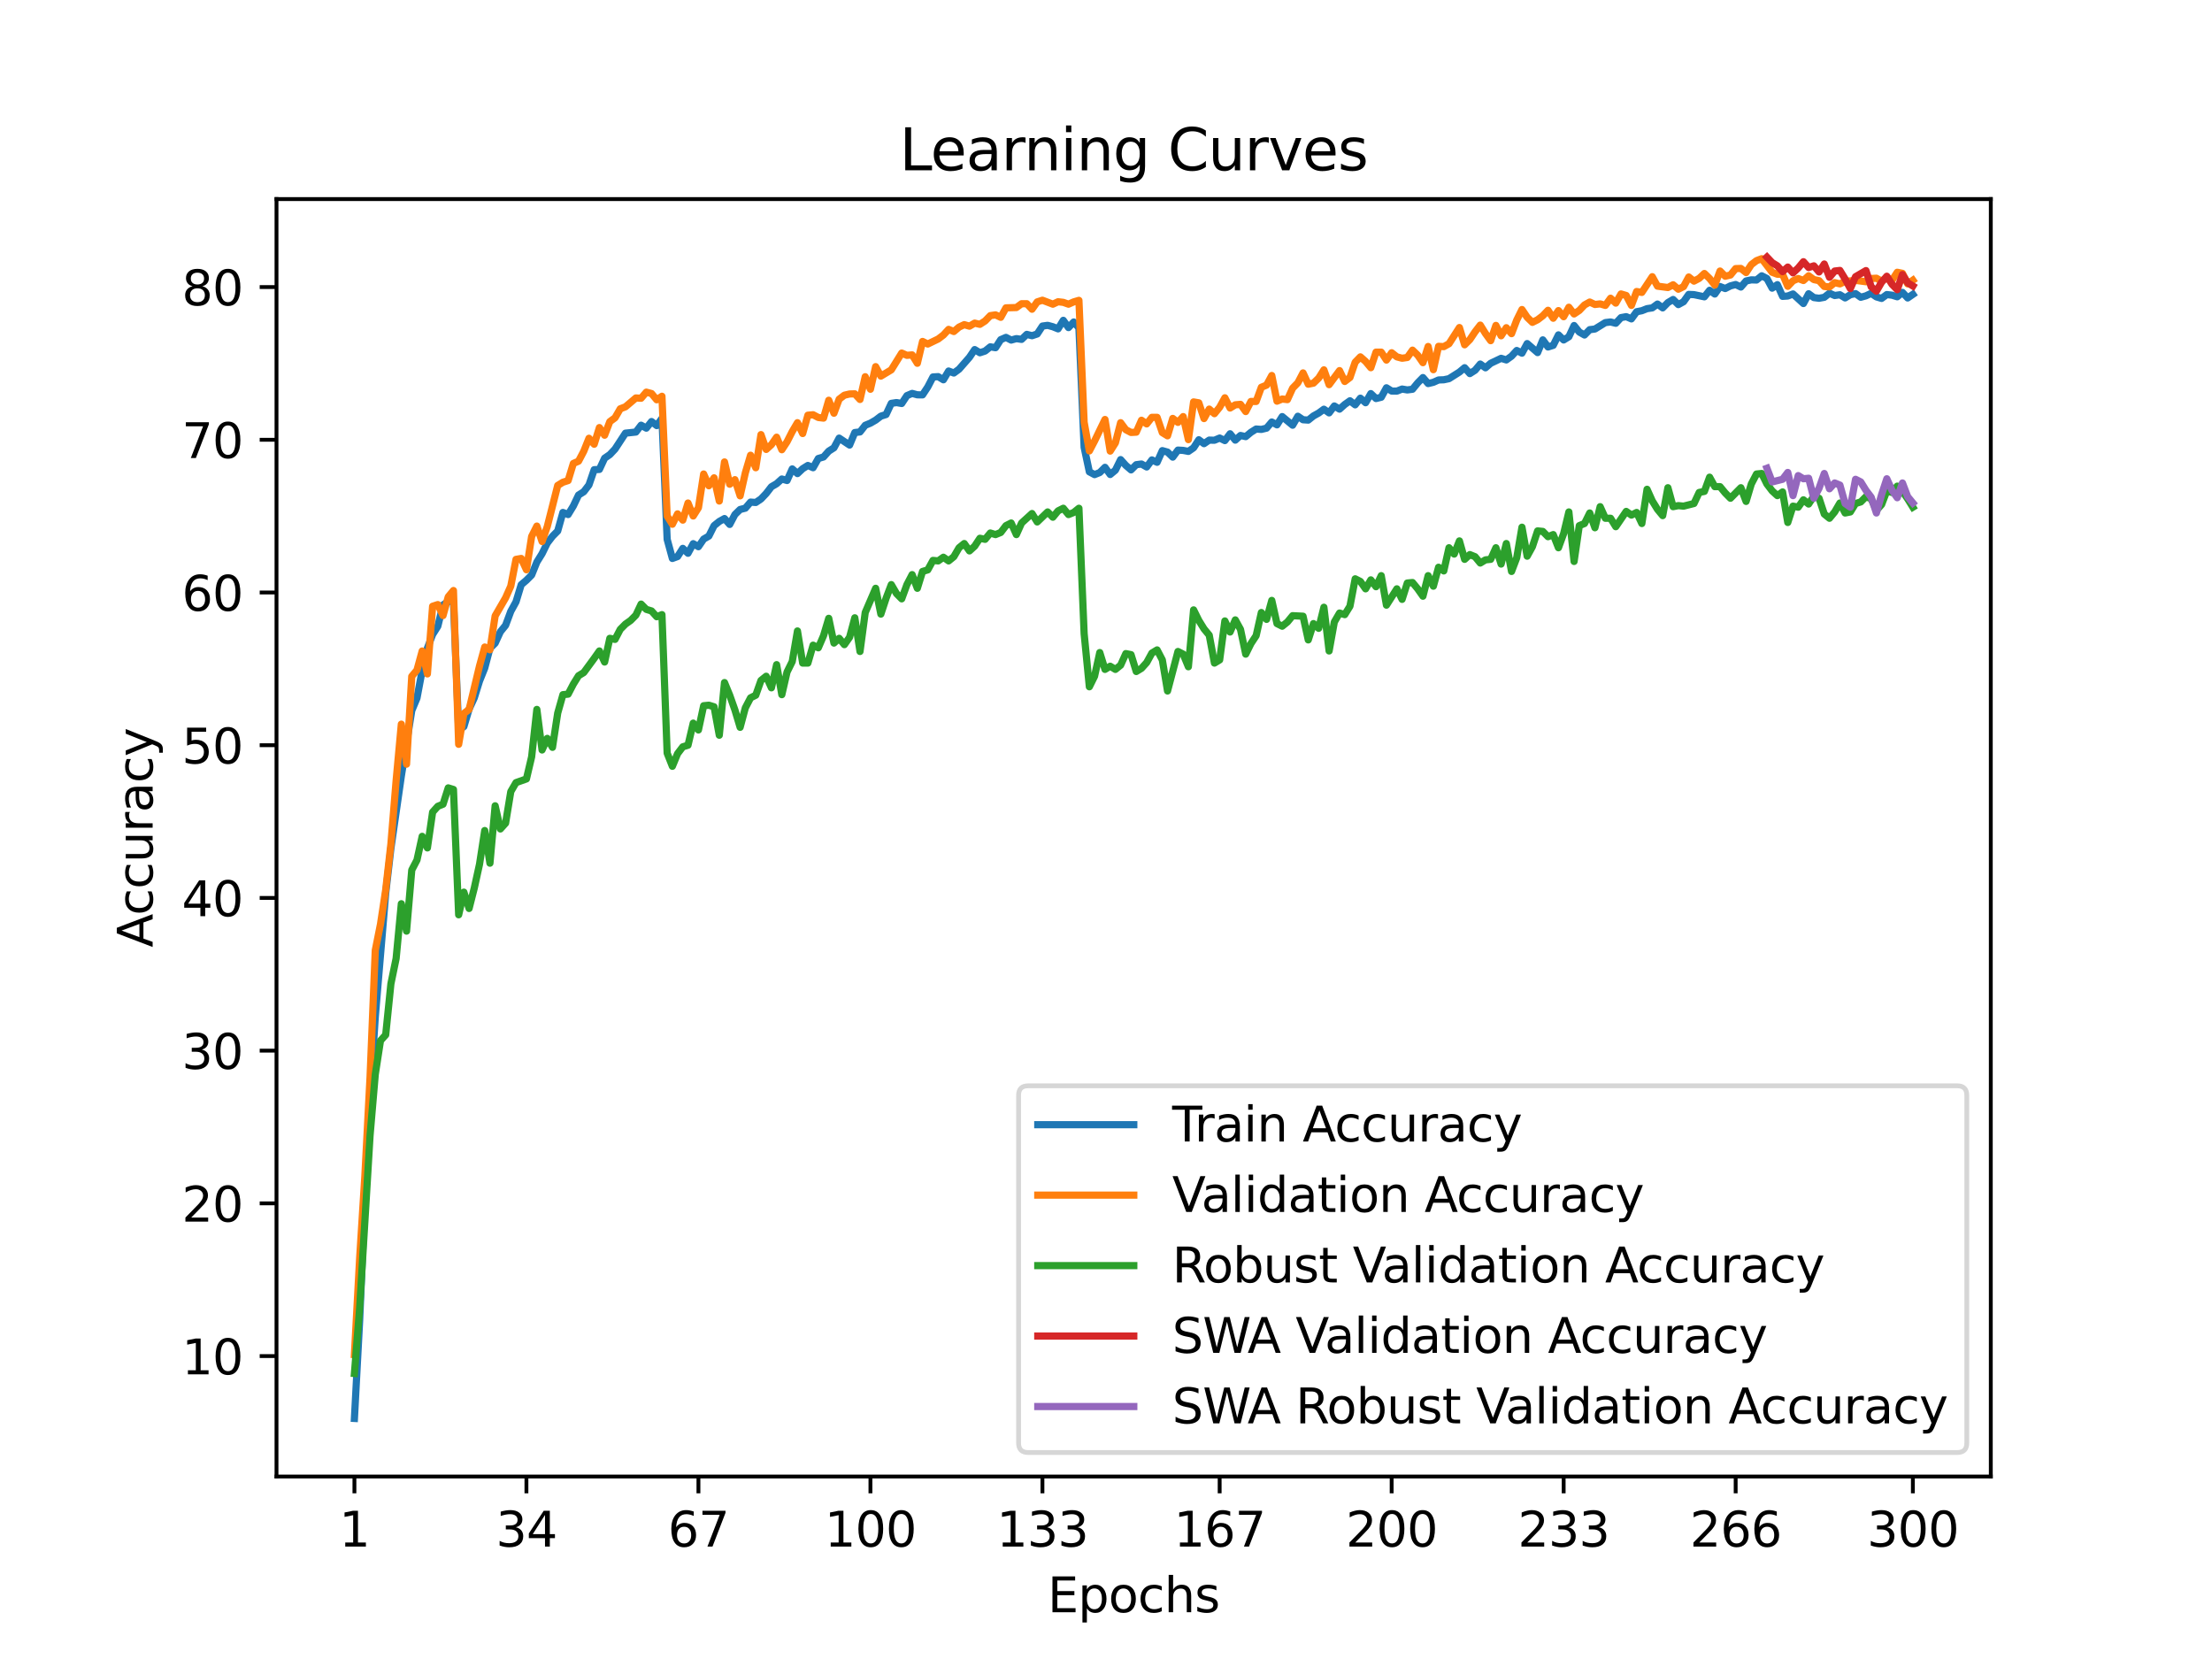 <?xml version="1.0" encoding="utf-8" standalone="no"?>
<!DOCTYPE svg PUBLIC "-//W3C//DTD SVG 1.1//EN"
  "http://www.w3.org/Graphics/SVG/1.1/DTD/svg11.dtd">
<svg xmlns:xlink="http://www.w3.org/1999/xlink" width="460.8pt" height="345.6pt" viewBox="0 0 460.8 345.6" xmlns="http://www.w3.org/2000/svg" version="1.1">
 <defs>
  <style type="text/css">*{stroke-linejoin: round; stroke-linecap: butt}</style>
 </defs>
 <g id="figure_1">
  <g id="patch_1">
   <path d="M 0 345.6 
L 460.8 345.6 
L 460.8 0 
L 0 0 
z
" style="fill: #ffffff"/>
  </g>
  <g id="axes_1">
   <g id="patch_2">
    <path d="M 57.6 307.584 
L 414.72 307.584 
L 414.72 41.472 
L 57.6 41.472 
z
" style="fill: #ffffff"/>
   </g>
   <g id="matplotlib.axis_1">
    <g id="xtick_1">
     <g id="line2d_1">
      <defs>
       <path id="mf2f6b72507" d="M 0 0 
L 0 3.5 
" style="stroke: #000000; stroke-width: 0.8"/>
      </defs>
      <g>
       <use xlink:href="#mf2f6b72507" x="73.833" y="307.584" style="stroke: #000000; stroke-width: 0.8"/>
      </g>
     </g>
     <g id="text_1">
      <!-- 1 -->
      <g transform="translate(70.651 322.182) scale(0.1 -0.1)">
       <defs>
        <path id="DejaVuSans-31" d="M 794 531 
L 1825 531 
L 1825 4091 
L 703 3866 
L 703 4441 
L 1819 4666 
L 2450 4666 
L 2450 531 
L 3481 531 
L 3481 0 
L 794 0 
L 794 531 
z
" transform="scale(0.016)"/>
       </defs>
       <use xlink:href="#DejaVuSans-31"/>
      </g>
     </g>
    </g>
    <g id="xtick_2">
     <g id="line2d_2">
      <g>
       <use xlink:href="#mf2f6b72507" x="109.664" y="307.584" style="stroke: #000000; stroke-width: 0.8"/>
      </g>
     </g>
     <g id="text_2">
      <!-- 34 -->
      <g transform="translate(103.302 322.182) scale(0.1 -0.1)">
       <defs>
        <path id="DejaVuSans-33" d="M 2597 2516 
Q 3050 2419 3304 2112 
Q 3559 1806 3559 1356 
Q 3559 666 3084 287 
Q 2609 -91 1734 -91 
Q 1441 -91 1130 -33 
Q 819 25 488 141 
L 488 750 
Q 750 597 1062 519 
Q 1375 441 1716 441 
Q 2309 441 2620 675 
Q 2931 909 2931 1356 
Q 2931 1769 2642 2001 
Q 2353 2234 1838 2234 
L 1294 2234 
L 1294 2753 
L 1863 2753 
Q 2328 2753 2575 2939 
Q 2822 3125 2822 3475 
Q 2822 3834 2567 4026 
Q 2313 4219 1838 4219 
Q 1578 4219 1281 4162 
Q 984 4106 628 3988 
L 628 4550 
Q 988 4650 1302 4700 
Q 1616 4750 1894 4750 
Q 2613 4750 3031 4423 
Q 3450 4097 3450 3541 
Q 3450 3153 3228 2886 
Q 3006 2619 2597 2516 
z
" transform="scale(0.016)"/>
        <path id="DejaVuSans-34" d="M 2419 4116 
L 825 1625 
L 2419 1625 
L 2419 4116 
z
M 2253 4666 
L 3047 4666 
L 3047 1625 
L 3713 1625 
L 3713 1100 
L 3047 1100 
L 3047 0 
L 2419 0 
L 2419 1100 
L 313 1100 
L 313 1709 
L 2253 4666 
z
" transform="scale(0.016)"/>
       </defs>
       <use xlink:href="#DejaVuSans-33"/>
       <use xlink:href="#DejaVuSans-34" x="63.623"/>
      </g>
     </g>
    </g>
    <g id="xtick_3">
     <g id="line2d_3">
      <g>
       <use xlink:href="#mf2f6b72507" x="145.496" y="307.584" style="stroke: #000000; stroke-width: 0.8"/>
      </g>
     </g>
     <g id="text_3">
      <!-- 67 -->
      <g transform="translate(139.133 322.182) scale(0.1 -0.1)">
       <defs>
        <path id="DejaVuSans-36" d="M 2113 2584 
Q 1688 2584 1439 2293 
Q 1191 2003 1191 1497 
Q 1191 994 1439 701 
Q 1688 409 2113 409 
Q 2538 409 2786 701 
Q 3034 994 3034 1497 
Q 3034 2003 2786 2293 
Q 2538 2584 2113 2584 
z
M 3366 4563 
L 3366 3988 
Q 3128 4100 2886 4159 
Q 2644 4219 2406 4219 
Q 1781 4219 1451 3797 
Q 1122 3375 1075 2522 
Q 1259 2794 1537 2939 
Q 1816 3084 2150 3084 
Q 2853 3084 3261 2657 
Q 3669 2231 3669 1497 
Q 3669 778 3244 343 
Q 2819 -91 2113 -91 
Q 1303 -91 875 529 
Q 447 1150 447 2328 
Q 447 3434 972 4092 
Q 1497 4750 2381 4750 
Q 2619 4750 2861 4703 
Q 3103 4656 3366 4563 
z
" transform="scale(0.016)"/>
        <path id="DejaVuSans-37" d="M 525 4666 
L 3525 4666 
L 3525 4397 
L 1831 0 
L 1172 0 
L 2766 4134 
L 525 4134 
L 525 4666 
z
" transform="scale(0.016)"/>
       </defs>
       <use xlink:href="#DejaVuSans-36"/>
       <use xlink:href="#DejaVuSans-37" x="63.623"/>
      </g>
     </g>
    </g>
    <g id="xtick_4">
     <g id="line2d_4">
      <g>
       <use xlink:href="#mf2f6b72507" x="181.327" y="307.584" style="stroke: #000000; stroke-width: 0.8"/>
      </g>
     </g>
     <g id="text_4">
      <!-- 100 -->
      <g transform="translate(171.783 322.182) scale(0.1 -0.1)">
       <defs>
        <path id="DejaVuSans-30" d="M 2034 4250 
Q 1547 4250 1301 3770 
Q 1056 3291 1056 2328 
Q 1056 1369 1301 889 
Q 1547 409 2034 409 
Q 2525 409 2770 889 
Q 3016 1369 3016 2328 
Q 3016 3291 2770 3770 
Q 2525 4250 2034 4250 
z
M 2034 4750 
Q 2819 4750 3233 4129 
Q 3647 3509 3647 2328 
Q 3647 1150 3233 529 
Q 2819 -91 2034 -91 
Q 1250 -91 836 529 
Q 422 1150 422 2328 
Q 422 3509 836 4129 
Q 1250 4750 2034 4750 
z
" transform="scale(0.016)"/>
       </defs>
       <use xlink:href="#DejaVuSans-31"/>
       <use xlink:href="#DejaVuSans-30" x="63.623"/>
       <use xlink:href="#DejaVuSans-30" x="127.246"/>
      </g>
     </g>
    </g>
    <g id="xtick_5">
     <g id="line2d_5">
      <g>
       <use xlink:href="#mf2f6b72507" x="217.158" y="307.584" style="stroke: #000000; stroke-width: 0.8"/>
      </g>
     </g>
     <g id="text_5">
      <!-- 133 -->
      <g transform="translate(207.615 322.182) scale(0.1 -0.1)">
       <use xlink:href="#DejaVuSans-31"/>
       <use xlink:href="#DejaVuSans-33" x="63.623"/>
       <use xlink:href="#DejaVuSans-33" x="127.246"/>
      </g>
     </g>
    </g>
    <g id="xtick_6">
     <g id="line2d_6">
      <g>
       <use xlink:href="#mf2f6b72507" x="254.076" y="307.584" style="stroke: #000000; stroke-width: 0.8"/>
      </g>
     </g>
     <g id="text_6">
      <!-- 167 -->
      <g transform="translate(244.532 322.182) scale(0.1 -0.1)">
       <use xlink:href="#DejaVuSans-31"/>
       <use xlink:href="#DejaVuSans-36" x="63.623"/>
       <use xlink:href="#DejaVuSans-37" x="127.246"/>
      </g>
     </g>
    </g>
    <g id="xtick_7">
     <g id="line2d_7">
      <g>
       <use xlink:href="#mf2f6b72507" x="289.907" y="307.584" style="stroke: #000000; stroke-width: 0.8"/>
      </g>
     </g>
     <g id="text_7">
      <!-- 200 -->
      <g transform="translate(280.363 322.182) scale(0.1 -0.1)">
       <defs>
        <path id="DejaVuSans-32" d="M 1228 531 
L 3431 531 
L 3431 0 
L 469 0 
L 469 531 
Q 828 903 1448 1529 
Q 2069 2156 2228 2338 
Q 2531 2678 2651 2914 
Q 2772 3150 2772 3378 
Q 2772 3750 2511 3984 
Q 2250 4219 1831 4219 
Q 1534 4219 1204 4116 
Q 875 4013 500 3803 
L 500 4441 
Q 881 4594 1212 4672 
Q 1544 4750 1819 4750 
Q 2544 4750 2975 4387 
Q 3406 4025 3406 3419 
Q 3406 3131 3298 2873 
Q 3191 2616 2906 2266 
Q 2828 2175 2409 1742 
Q 1991 1309 1228 531 
z
" transform="scale(0.016)"/>
       </defs>
       <use xlink:href="#DejaVuSans-32"/>
       <use xlink:href="#DejaVuSans-30" x="63.623"/>
       <use xlink:href="#DejaVuSans-30" x="127.246"/>
      </g>
     </g>
    </g>
    <g id="xtick_8">
     <g id="line2d_8">
      <g>
       <use xlink:href="#mf2f6b72507" x="325.739" y="307.584" style="stroke: #000000; stroke-width: 0.8"/>
      </g>
     </g>
     <g id="text_8">
      <!-- 233 -->
      <g transform="translate(316.195 322.182) scale(0.1 -0.1)">
       <use xlink:href="#DejaVuSans-32"/>
       <use xlink:href="#DejaVuSans-33" x="63.623"/>
       <use xlink:href="#DejaVuSans-33" x="127.246"/>
      </g>
     </g>
    </g>
    <g id="xtick_9">
     <g id="line2d_9">
      <g>
       <use xlink:href="#mf2f6b72507" x="361.57" y="307.584" style="stroke: #000000; stroke-width: 0.8"/>
      </g>
     </g>
     <g id="text_9">
      <!-- 266 -->
      <g transform="translate(352.026 322.182) scale(0.1 -0.1)">
       <use xlink:href="#DejaVuSans-32"/>
       <use xlink:href="#DejaVuSans-36" x="63.623"/>
       <use xlink:href="#DejaVuSans-36" x="127.246"/>
      </g>
     </g>
    </g>
    <g id="xtick_10">
     <g id="line2d_10">
      <g>
       <use xlink:href="#mf2f6b72507" x="398.487" y="307.584" style="stroke: #000000; stroke-width: 0.8"/>
      </g>
     </g>
     <g id="text_10">
      <!-- 300 -->
      <g transform="translate(388.944 322.182) scale(0.1 -0.1)">
       <use xlink:href="#DejaVuSans-33"/>
       <use xlink:href="#DejaVuSans-30" x="63.623"/>
       <use xlink:href="#DejaVuSans-30" x="127.246"/>
      </g>
     </g>
    </g>
    <g id="text_11">
     <!-- Epochs -->
     <g transform="translate(218.244 335.861) scale(0.1 -0.1)">
      <defs>
       <path id="DejaVuSans-45" d="M 628 4666 
L 3578 4666 
L 3578 4134 
L 1259 4134 
L 1259 2753 
L 3481 2753 
L 3481 2222 
L 1259 2222 
L 1259 531 
L 3634 531 
L 3634 0 
L 628 0 
L 628 4666 
z
" transform="scale(0.016)"/>
       <path id="DejaVuSans-70" d="M 1159 525 
L 1159 -1331 
L 581 -1331 
L 581 3500 
L 1159 3500 
L 1159 2969 
Q 1341 3281 1617 3432 
Q 1894 3584 2278 3584 
Q 2916 3584 3314 3078 
Q 3713 2572 3713 1747 
Q 3713 922 3314 415 
Q 2916 -91 2278 -91 
Q 1894 -91 1617 61 
Q 1341 213 1159 525 
z
M 3116 1747 
Q 3116 2381 2855 2742 
Q 2594 3103 2138 3103 
Q 1681 3103 1420 2742 
Q 1159 2381 1159 1747 
Q 1159 1113 1420 752 
Q 1681 391 2138 391 
Q 2594 391 2855 752 
Q 3116 1113 3116 1747 
z
" transform="scale(0.016)"/>
       <path id="DejaVuSans-6f" d="M 1959 3097 
Q 1497 3097 1228 2736 
Q 959 2375 959 1747 
Q 959 1119 1226 758 
Q 1494 397 1959 397 
Q 2419 397 2687 759 
Q 2956 1122 2956 1747 
Q 2956 2369 2687 2733 
Q 2419 3097 1959 3097 
z
M 1959 3584 
Q 2709 3584 3137 3096 
Q 3566 2609 3566 1747 
Q 3566 888 3137 398 
Q 2709 -91 1959 -91 
Q 1206 -91 779 398 
Q 353 888 353 1747 
Q 353 2609 779 3096 
Q 1206 3584 1959 3584 
z
" transform="scale(0.016)"/>
       <path id="DejaVuSans-63" d="M 3122 3366 
L 3122 2828 
Q 2878 2963 2633 3030 
Q 2388 3097 2138 3097 
Q 1578 3097 1268 2742 
Q 959 2388 959 1747 
Q 959 1106 1268 751 
Q 1578 397 2138 397 
Q 2388 397 2633 464 
Q 2878 531 3122 666 
L 3122 134 
Q 2881 22 2623 -34 
Q 2366 -91 2075 -91 
Q 1284 -91 818 406 
Q 353 903 353 1747 
Q 353 2603 823 3093 
Q 1294 3584 2113 3584 
Q 2378 3584 2631 3529 
Q 2884 3475 3122 3366 
z
" transform="scale(0.016)"/>
       <path id="DejaVuSans-68" d="M 3513 2113 
L 3513 0 
L 2938 0 
L 2938 2094 
Q 2938 2591 2744 2837 
Q 2550 3084 2163 3084 
Q 1697 3084 1428 2787 
Q 1159 2491 1159 1978 
L 1159 0 
L 581 0 
L 581 4863 
L 1159 4863 
L 1159 2956 
Q 1366 3272 1645 3428 
Q 1925 3584 2291 3584 
Q 2894 3584 3203 3211 
Q 3513 2838 3513 2113 
z
" transform="scale(0.016)"/>
       <path id="DejaVuSans-73" d="M 2834 3397 
L 2834 2853 
Q 2591 2978 2328 3040 
Q 2066 3103 1784 3103 
Q 1356 3103 1142 2972 
Q 928 2841 928 2578 
Q 928 2378 1081 2264 
Q 1234 2150 1697 2047 
L 1894 2003 
Q 2506 1872 2764 1633 
Q 3022 1394 3022 966 
Q 3022 478 2636 193 
Q 2250 -91 1575 -91 
Q 1294 -91 989 -36 
Q 684 19 347 128 
L 347 722 
Q 666 556 975 473 
Q 1284 391 1588 391 
Q 1994 391 2212 530 
Q 2431 669 2431 922 
Q 2431 1156 2273 1281 
Q 2116 1406 1581 1522 
L 1381 1569 
Q 847 1681 609 1914 
Q 372 2147 372 2553 
Q 372 3047 722 3315 
Q 1072 3584 1716 3584 
Q 2034 3584 2315 3537 
Q 2597 3491 2834 3397 
z
" transform="scale(0.016)"/>
      </defs>
      <use xlink:href="#DejaVuSans-45"/>
      <use xlink:href="#DejaVuSans-70" x="63.184"/>
      <use xlink:href="#DejaVuSans-6f" x="126.66"/>
      <use xlink:href="#DejaVuSans-63" x="187.842"/>
      <use xlink:href="#DejaVuSans-68" x="242.822"/>
      <use xlink:href="#DejaVuSans-73" x="306.201"/>
     </g>
    </g>
   </g>
   <g id="matplotlib.axis_2">
    <g id="ytick_1">
     <g id="line2d_11">
      <defs>
       <path id="m2b85dc862b" d="M 0 0 
L -3.5 0 
" style="stroke: #000000; stroke-width: 0.8"/>
      </defs>
      <g>
       <use xlink:href="#m2b85dc862b" x="57.6" y="282.5" style="stroke: #000000; stroke-width: 0.8"/>
      </g>
     </g>
     <g id="text_12">
      <!-- 10 -->
      <g transform="translate(37.875 286.299) scale(0.1 -0.1)">
       <use xlink:href="#DejaVuSans-31"/>
       <use xlink:href="#DejaVuSans-30" x="63.623"/>
      </g>
     </g>
    </g>
    <g id="ytick_2">
     <g id="line2d_12">
      <g>
       <use xlink:href="#m2b85dc862b" x="57.6" y="250.686" style="stroke: #000000; stroke-width: 0.8"/>
      </g>
     </g>
     <g id="text_13">
      <!-- 20 -->
      <g transform="translate(37.875 254.485) scale(0.1 -0.1)">
       <use xlink:href="#DejaVuSans-32"/>
       <use xlink:href="#DejaVuSans-30" x="63.623"/>
      </g>
     </g>
    </g>
    <g id="ytick_3">
     <g id="line2d_13">
      <g>
       <use xlink:href="#m2b85dc862b" x="57.6" y="218.872" style="stroke: #000000; stroke-width: 0.8"/>
      </g>
     </g>
     <g id="text_14">
      <!-- 30 -->
      <g transform="translate(37.875 222.672) scale(0.1 -0.1)">
       <use xlink:href="#DejaVuSans-33"/>
       <use xlink:href="#DejaVuSans-30" x="63.623"/>
      </g>
     </g>
    </g>
    <g id="ytick_4">
     <g id="line2d_14">
      <g>
       <use xlink:href="#m2b85dc862b" x="57.6" y="187.059" style="stroke: #000000; stroke-width: 0.8"/>
      </g>
     </g>
     <g id="text_15">
      <!-- 40 -->
      <g transform="translate(37.875 190.858) scale(0.1 -0.1)">
       <use xlink:href="#DejaVuSans-34"/>
       <use xlink:href="#DejaVuSans-30" x="63.623"/>
      </g>
     </g>
    </g>
    <g id="ytick_5">
     <g id="line2d_15">
      <g>
       <use xlink:href="#m2b85dc862b" x="57.6" y="155.245" style="stroke: #000000; stroke-width: 0.8"/>
      </g>
     </g>
     <g id="text_16">
      <!-- 50 -->
      <g transform="translate(37.875 159.044) scale(0.1 -0.1)">
       <defs>
        <path id="DejaVuSans-35" d="M 691 4666 
L 3169 4666 
L 3169 4134 
L 1269 4134 
L 1269 2991 
Q 1406 3038 1543 3061 
Q 1681 3084 1819 3084 
Q 2600 3084 3056 2656 
Q 3513 2228 3513 1497 
Q 3513 744 3044 326 
Q 2575 -91 1722 -91 
Q 1428 -91 1123 -41 
Q 819 9 494 109 
L 494 744 
Q 775 591 1075 516 
Q 1375 441 1709 441 
Q 2250 441 2565 725 
Q 2881 1009 2881 1497 
Q 2881 1984 2565 2268 
Q 2250 2553 1709 2553 
Q 1456 2553 1204 2497 
Q 953 2441 691 2322 
L 691 4666 
z
" transform="scale(0.016)"/>
       </defs>
       <use xlink:href="#DejaVuSans-35"/>
       <use xlink:href="#DejaVuSans-30" x="63.623"/>
      </g>
     </g>
    </g>
    <g id="ytick_6">
     <g id="line2d_16">
      <g>
       <use xlink:href="#m2b85dc862b" x="57.6" y="123.431" style="stroke: #000000; stroke-width: 0.8"/>
      </g>
     </g>
     <g id="text_17">
      <!-- 60 -->
      <g transform="translate(37.875 127.23) scale(0.1 -0.1)">
       <use xlink:href="#DejaVuSans-36"/>
       <use xlink:href="#DejaVuSans-30" x="63.623"/>
      </g>
     </g>
    </g>
    <g id="ytick_7">
     <g id="line2d_17">
      <g>
       <use xlink:href="#m2b85dc862b" x="57.6" y="91.617" style="stroke: #000000; stroke-width: 0.8"/>
      </g>
     </g>
     <g id="text_18">
      <!-- 70 -->
      <g transform="translate(37.875 95.417) scale(0.1 -0.1)">
       <use xlink:href="#DejaVuSans-37"/>
       <use xlink:href="#DejaVuSans-30" x="63.623"/>
      </g>
     </g>
    </g>
    <g id="ytick_8">
     <g id="line2d_18">
      <g>
       <use xlink:href="#m2b85dc862b" x="57.6" y="59.804" style="stroke: #000000; stroke-width: 0.8"/>
      </g>
     </g>
     <g id="text_19">
      <!-- 80 -->
      <g transform="translate(37.875 63.603) scale(0.1 -0.1)">
       <defs>
        <path id="DejaVuSans-38" d="M 2034 2216 
Q 1584 2216 1326 1975 
Q 1069 1734 1069 1313 
Q 1069 891 1326 650 
Q 1584 409 2034 409 
Q 2484 409 2743 651 
Q 3003 894 3003 1313 
Q 3003 1734 2745 1975 
Q 2488 2216 2034 2216 
z
M 1403 2484 
Q 997 2584 770 2862 
Q 544 3141 544 3541 
Q 544 4100 942 4425 
Q 1341 4750 2034 4750 
Q 2731 4750 3128 4425 
Q 3525 4100 3525 3541 
Q 3525 3141 3298 2862 
Q 3072 2584 2669 2484 
Q 3125 2378 3379 2068 
Q 3634 1759 3634 1313 
Q 3634 634 3220 271 
Q 2806 -91 2034 -91 
Q 1263 -91 848 271 
Q 434 634 434 1313 
Q 434 1759 690 2068 
Q 947 2378 1403 2484 
z
M 1172 3481 
Q 1172 3119 1398 2916 
Q 1625 2713 2034 2713 
Q 2441 2713 2670 2916 
Q 2900 3119 2900 3481 
Q 2900 3844 2670 4047 
Q 2441 4250 2034 4250 
Q 1625 4250 1398 4047 
Q 1172 3844 1172 3481 
z
" transform="scale(0.016)"/>
       </defs>
       <use xlink:href="#DejaVuSans-38"/>
       <use xlink:href="#DejaVuSans-30" x="63.623"/>
      </g>
     </g>
    </g>
    <g id="text_20">
     <!-- Accuracy -->
     <g transform="translate(31.795 197.356) rotate(-90) scale(0.1 -0.1)">
      <defs>
       <path id="DejaVuSans-41" d="M 2188 4044 
L 1331 1722 
L 3047 1722 
L 2188 4044 
z
M 1831 4666 
L 2547 4666 
L 4325 0 
L 3669 0 
L 3244 1197 
L 1141 1197 
L 716 0 
L 50 0 
L 1831 4666 
z
" transform="scale(0.016)"/>
       <path id="DejaVuSans-75" d="M 544 1381 
L 544 3500 
L 1119 3500 
L 1119 1403 
Q 1119 906 1312 657 
Q 1506 409 1894 409 
Q 2359 409 2629 706 
Q 2900 1003 2900 1516 
L 2900 3500 
L 3475 3500 
L 3475 0 
L 2900 0 
L 2900 538 
Q 2691 219 2414 64 
Q 2138 -91 1772 -91 
Q 1169 -91 856 284 
Q 544 659 544 1381 
z
M 1991 3584 
L 1991 3584 
z
" transform="scale(0.016)"/>
       <path id="DejaVuSans-72" d="M 2631 2963 
Q 2534 3019 2420 3045 
Q 2306 3072 2169 3072 
Q 1681 3072 1420 2755 
Q 1159 2438 1159 1844 
L 1159 0 
L 581 0 
L 581 3500 
L 1159 3500 
L 1159 2956 
Q 1341 3275 1631 3429 
Q 1922 3584 2338 3584 
Q 2397 3584 2469 3576 
Q 2541 3569 2628 3553 
L 2631 2963 
z
" transform="scale(0.016)"/>
       <path id="DejaVuSans-61" d="M 2194 1759 
Q 1497 1759 1228 1600 
Q 959 1441 959 1056 
Q 959 750 1161 570 
Q 1363 391 1709 391 
Q 2188 391 2477 730 
Q 2766 1069 2766 1631 
L 2766 1759 
L 2194 1759 
z
M 3341 1997 
L 3341 0 
L 2766 0 
L 2766 531 
Q 2569 213 2275 61 
Q 1981 -91 1556 -91 
Q 1019 -91 701 211 
Q 384 513 384 1019 
Q 384 1609 779 1909 
Q 1175 2209 1959 2209 
L 2766 2209 
L 2766 2266 
Q 2766 2663 2505 2880 
Q 2244 3097 1772 3097 
Q 1472 3097 1187 3025 
Q 903 2953 641 2809 
L 641 3341 
Q 956 3463 1253 3523 
Q 1550 3584 1831 3584 
Q 2591 3584 2966 3190 
Q 3341 2797 3341 1997 
z
" transform="scale(0.016)"/>
       <path id="DejaVuSans-79" d="M 2059 -325 
Q 1816 -950 1584 -1140 
Q 1353 -1331 966 -1331 
L 506 -1331 
L 506 -850 
L 844 -850 
Q 1081 -850 1212 -737 
Q 1344 -625 1503 -206 
L 1606 56 
L 191 3500 
L 800 3500 
L 1894 763 
L 2988 3500 
L 3597 3500 
L 2059 -325 
z
" transform="scale(0.016)"/>
      </defs>
      <use xlink:href="#DejaVuSans-41"/>
      <use xlink:href="#DejaVuSans-63" x="66.658"/>
      <use xlink:href="#DejaVuSans-63" x="121.639"/>
      <use xlink:href="#DejaVuSans-75" x="176.619"/>
      <use xlink:href="#DejaVuSans-72" x="239.998"/>
      <use xlink:href="#DejaVuSans-61" x="281.111"/>
      <use xlink:href="#DejaVuSans-63" x="342.391"/>
      <use xlink:href="#DejaVuSans-79" x="397.371"/>
     </g>
    </g>
   </g>
   <g id="line2d_19">
    <path d="M 73.833 295.488 
L 74.919 275.119 
L 76.004 250.304 
L 77.09 228.774 
L 78.176 211.842 
L 80.348 186.088 
L 81.433 176.727 
L 83.605 161.663 
L 85.777 148.031 
L 86.862 145.43 
L 87.948 139.664 
L 89.034 135.027 
L 90.12 132.18 
L 91.206 130.462 
L 92.291 126.032 
L 93.377 125.292 
L 94.463 125.276 
L 95.549 152.175 
L 96.635 151.356 
L 97.72 147.729 
L 98.806 145.367 
L 99.892 141.875 
L 100.978 139.171 
L 102.064 135.043 
L 103.149 133.985 
L 104.235 131.607 
L 105.321 130.271 
L 106.407 127.352 
L 107.493 125.372 
L 108.578 121.801 
L 109.664 120.878 
L 110.75 119.788 
L 111.836 117.092 
L 112.922 115.342 
L 114.007 113.131 
L 115.093 111.716 
L 116.179 110.618 
L 117.265 106.753 
L 118.351 107.19 
L 119.436 105.409 
L 120.522 103.126 
L 121.608 102.442 
L 122.694 101.018 
L 123.78 97.845 
L 124.865 97.789 
L 125.951 95.451 
L 127.037 94.703 
L 128.123 93.55 
L 130.294 90.233 
L 132.466 90.003 
L 133.552 88.579 
L 134.638 89.191 
L 135.723 87.816 
L 136.809 88.659 
L 137.895 87.163 
L 138.981 112.352 
L 140.067 116.337 
L 141.152 115.939 
L 142.238 114.237 
L 143.324 115.255 
L 144.41 113.259 
L 145.496 113.887 
L 146.581 112.304 
L 147.667 111.676 
L 148.753 109.505 
L 149.839 108.63 
L 150.925 108.025 
L 152.01 109.25 
L 153.096 107.19 
L 154.182 106.132 
L 155.268 105.862 
L 156.354 104.597 
L 157.439 104.677 
L 158.525 103.945 
L 159.611 102.8 
L 160.697 101.4 
L 161.783 100.764 
L 162.868 99.785 
L 163.954 100.096 
L 165.04 97.686 
L 166.126 98.656 
L 167.212 97.638 
L 168.297 96.962 
L 169.383 97.431 
L 170.469 95.514 
L 171.555 95.196 
L 172.641 93.979 
L 173.726 93.288 
L 174.812 91.267 
L 176.984 92.715 
L 178.07 90.106 
L 179.155 89.979 
L 180.241 88.595 
L 181.327 88.15 
L 182.413 87.521 
L 183.499 86.694 
L 184.584 86.352 
L 185.67 84.03 
L 186.756 83.863 
L 187.842 84.054 
L 188.928 82.415 
L 190.013 81.954 
L 191.099 82.248 
L 192.185 82.256 
L 193.271 80.61 
L 194.357 78.526 
L 195.442 78.462 
L 196.528 79.114 
L 197.614 77.293 
L 198.7 77.707 
L 199.786 76.911 
L 201.957 74.43 
L 203.043 72.823 
L 204.129 73.483 
L 205.215 73.126 
L 206.3 72.251 
L 207.386 72.434 
L 208.472 70.755 
L 209.558 70.286 
L 210.644 70.843 
L 211.729 70.541 
L 212.815 70.7 
L 213.901 69.658 
L 214.987 69.936 
L 216.073 69.57 
L 217.158 67.924 
L 218.244 67.773 
L 219.33 68.067 
L 220.416 68.505 
L 221.502 66.731 
L 222.587 68.242 
L 223.673 67.081 
L 224.759 68.298 
L 225.845 93.184 
L 226.931 98.29 
L 228.016 98.871 
L 229.102 98.441 
L 230.188 97.352 
L 231.274 98.847 
L 232.36 97.948 
L 233.445 95.745 
L 234.531 96.954 
L 235.617 97.885 
L 236.703 96.803 
L 237.789 96.66 
L 238.875 97.28 
L 239.96 95.809 
L 241.046 96.302 
L 242.132 93.876 
L 243.218 94.178 
L 244.304 95.228 
L 245.389 93.765 
L 246.475 93.828 
L 247.561 94.035 
L 248.647 93.288 
L 249.733 91.609 
L 250.818 92.421 
L 251.904 91.681 
L 252.99 91.713 
L 254.076 91.251 
L 255.162 91.784 
L 256.247 90.361 
L 257.333 91.689 
L 258.419 90.719 
L 259.505 90.957 
L 260.591 90.058 
L 261.676 89.374 
L 262.762 89.454 
L 263.848 89.191 
L 264.934 87.911 
L 266.02 88.507 
L 267.105 86.782 
L 269.277 88.579 
L 270.363 86.71 
L 271.449 87.442 
L 272.534 87.513 
L 273.62 86.646 
L 274.706 86.042 
L 275.792 85.247 
L 276.878 86.01 
L 277.963 84.571 
L 279.049 85.231 
L 280.135 84.26 
L 281.221 83.489 
L 282.307 84.332 
L 283.392 82.948 
L 284.478 83.894 
L 285.564 81.994 
L 286.65 83.02 
L 287.736 82.757 
L 288.821 80.785 
L 289.907 81.461 
L 290.993 81.477 
L 292.079 81.047 
L 293.165 81.23 
L 294.25 81.087 
L 295.336 79.759 
L 296.422 78.653 
L 297.508 79.902 
L 298.594 79.639 
L 299.679 79.154 
L 300.765 79.114 
L 301.851 78.884 
L 304.023 77.508 
L 305.108 76.601 
L 306.194 77.826 
L 307.28 77.134 
L 308.366 75.838 
L 309.452 76.617 
L 310.537 75.679 
L 312.709 74.645 
L 313.795 74.979 
L 314.881 74.199 
L 315.966 73.014 
L 317.052 73.571 
L 318.138 71.575 
L 320.31 73.452 
L 321.395 70.803 
L 322.481 72.282 
L 323.567 71.94 
L 324.653 69.761 
L 325.739 70.819 
L 326.824 70.151 
L 327.91 67.813 
L 328.996 69.173 
L 330.082 69.785 
L 331.168 68.672 
L 332.253 68.544 
L 334.425 67.2 
L 335.511 67.073 
L 336.597 67.343 
L 337.682 66.166 
L 338.768 65.967 
L 339.854 66.429 
L 340.94 64.941 
L 342.026 64.727 
L 343.111 64.297 
L 344.197 64.138 
L 345.283 63.343 
L 346.369 64.138 
L 347.455 63.033 
L 348.54 62.388 
L 349.626 63.454 
L 350.712 62.858 
L 351.798 61.331 
L 352.884 61.378 
L 355.055 61.832 
L 356.141 60.472 
L 357.227 61.251 
L 358.313 59.692 
L 359.398 60.106 
L 360.484 59.557 
L 361.57 59.271 
L 362.656 59.796 
L 363.742 58.531 
L 364.827 58.3 
L 365.913 58.332 
L 366.999 57.457 
L 368.085 58.022 
L 369.171 60.026 
L 370.256 59.302 
L 371.342 61.736 
L 372.428 61.665 
L 373.514 61.235 
L 375.685 63.231 
L 376.771 61.195 
L 377.857 61.991 
L 378.943 62.134 
L 380.029 61.935 
L 381.114 61.084 
L 382.2 61.561 
L 383.286 61.402 
L 384.372 62.062 
L 385.458 61.394 
L 386.543 61.164 
L 387.629 61.927 
L 388.715 61.625 
L 389.801 61.108 
L 390.887 61.848 
L 391.972 62.166 
L 393.058 61.362 
L 394.144 61.49 
L 395.23 61.824 
L 396.316 60.909 
L 397.401 62.07 
L 398.487 61.323 
L 398.487 61.323 
" clip-path="url(#p30079257ed)" style="fill: none; stroke: #1f77b4; stroke-width: 1.5; stroke-linecap: square"/>
   </g>
   <g id="line2d_20">
    <path d="M 73.833 282.182 
L 74.919 262.171 
L 76.004 245.055 
L 77.09 224.344 
L 78.176 197.971 
L 79.262 192.531 
L 80.348 185.373 
L 81.433 175.797 
L 82.519 162.626 
L 83.605 150.855 
L 84.691 159.19 
L 85.777 140.897 
L 86.862 139.592 
L 87.948 135.616 
L 89.034 140.388 
L 90.12 126.294 
L 91.206 125.944 
L 92.291 128.235 
L 93.377 124.322 
L 94.463 123.017 
L 95.549 155.054 
L 96.635 148.628 
L 97.72 147.8 
L 99.892 138.734 
L 100.978 134.789 
L 102.064 135.361 
L 103.149 128.299 
L 105.321 124.545 
L 106.407 122.095 
L 107.493 116.527 
L 108.578 116.337 
L 109.664 118.691 
L 110.75 111.755 
L 111.836 109.592 
L 112.922 112.805 
L 114.007 109.688 
L 116.179 101.13 
L 117.265 100.462 
L 118.351 100.112 
L 119.436 96.548 
L 120.522 96.071 
L 121.608 94.003 
L 122.694 91.299 
L 123.78 92.54 
L 124.865 89.072 
L 125.951 90.663 
L 127.037 87.831 
L 128.123 87.036 
L 129.209 85.159 
L 130.294 84.746 
L 132.466 82.9 
L 133.552 82.964 
L 134.638 81.691 
L 135.723 81.978 
L 136.809 83.282 
L 137.895 82.55 
L 138.981 107.492 
L 140.067 109.21 
L 141.152 107.047 
L 142.238 108.351 
L 143.324 104.788 
L 144.41 107.492 
L 145.496 105.774 
L 146.581 98.744 
L 147.667 101.193 
L 148.753 99.539 
L 149.839 104.375 
L 150.925 96.23 
L 152.01 100.875 
L 153.096 99.921 
L 154.182 103.293 
L 155.268 98.489 
L 156.354 94.83 
L 157.439 97.439 
L 158.525 90.536 
L 159.611 93.622 
L 160.697 92.635 
L 161.783 91.076 
L 162.868 93.685 
L 163.954 92.031 
L 165.04 89.899 
L 166.126 88.054 
L 167.212 90.313 
L 168.297 86.495 
L 169.383 86.4 
L 170.469 86.972 
L 171.555 87.1 
L 172.641 83.378 
L 173.726 86.082 
L 174.812 83.155 
L 175.898 82.328 
L 176.984 82.073 
L 178.07 82.041 
L 179.155 83.218 
L 180.241 78.478 
L 181.327 81.087 
L 182.413 76.378 
L 183.499 78.351 
L 185.67 77.047 
L 187.842 73.547 
L 188.928 74.024 
L 190.013 73.929 
L 191.099 75.679 
L 192.185 71.129 
L 193.271 71.67 
L 195.442 70.62 
L 196.528 69.793 
L 197.614 68.616 
L 198.7 69.061 
L 199.786 68.139 
L 200.871 67.63 
L 201.957 67.948 
L 203.043 67.312 
L 204.129 67.566 
L 205.215 66.866 
L 206.3 65.753 
L 207.386 65.594 
L 208.472 66.103 
L 209.558 64.13 
L 211.729 64.067 
L 212.815 63.271 
L 213.901 63.271 
L 214.987 64.417 
L 216.073 62.889 
L 217.158 62.539 
L 219.33 63.367 
L 220.416 62.858 
L 221.502 62.985 
L 222.587 63.367 
L 223.673 62.889 
L 224.759 62.571 
L 225.845 87.959 
L 226.931 93.94 
L 228.016 91.872 
L 230.188 87.386 
L 231.274 93.972 
L 232.36 92.254 
L 233.445 88.054 
L 234.531 89.518 
L 235.617 90.09 
L 236.703 90.027 
L 237.789 87.545 
L 238.875 88.309 
L 239.96 86.941 
L 241.046 86.941 
L 242.132 90.122 
L 243.218 90.79 
L 244.304 87.163 
L 245.389 87.991 
L 246.475 86.782 
L 247.561 91.585 
L 248.647 83.727 
L 249.733 83.918 
L 250.818 87.195 
L 251.904 85.223 
L 252.99 86.177 
L 254.076 84.841 
L 255.162 82.868 
L 256.247 85 
L 257.333 84.332 
L 258.419 84.236 
L 259.505 85.732 
L 260.591 83.632 
L 261.676 83.632 
L 262.762 80.673 
L 263.848 80.228 
L 264.934 78.224 
L 266.02 83.568 
L 267.105 83.123 
L 268.191 83.25 
L 269.277 80.864 
L 270.363 79.751 
L 271.449 77.683 
L 272.534 80.037 
L 273.62 79.814 
L 274.706 78.765 
L 275.792 77.047 
L 276.878 80.133 
L 279.049 77.206 
L 280.135 79.464 
L 281.221 78.637 
L 282.307 75.456 
L 283.392 74.342 
L 284.478 75.297 
L 285.564 76.601 
L 286.65 73.356 
L 287.736 73.356 
L 288.821 75.01 
L 289.907 73.483 
L 290.993 74.342 
L 292.079 74.629 
L 293.165 74.47 
L 294.25 72.943 
L 295.336 73.992 
L 296.422 75.551 
L 297.508 72.179 
L 298.594 77.015 
L 299.679 72.147 
L 300.765 72.211 
L 301.851 71.606 
L 304.023 68.234 
L 305.108 71.829 
L 306.194 70.747 
L 307.28 69.125 
L 308.366 67.725 
L 309.452 69.475 
L 310.537 70.97 
L 311.623 67.789 
L 312.709 69.952 
L 313.795 68.266 
L 314.881 69.507 
L 315.966 66.675 
L 317.052 64.48 
L 318.138 66.103 
L 319.224 67.152 
L 320.31 66.612 
L 321.395 65.784 
L 322.481 64.639 
L 323.567 66.294 
L 324.653 64.703 
L 325.739 65.975 
L 326.824 64.003 
L 327.91 65.403 
L 328.996 64.671 
L 330.082 63.526 
L 331.168 62.921 
L 332.253 63.43 
L 333.339 63.303 
L 334.425 63.621 
L 335.511 62.126 
L 336.597 63.144 
L 337.682 61.235 
L 338.768 61.553 
L 339.854 63.621 
L 340.94 60.726 
L 342.026 60.917 
L 344.197 57.64 
L 345.283 59.613 
L 347.455 59.899 
L 348.54 59.326 
L 349.626 60.249 
L 350.712 59.708 
L 351.798 57.704 
L 352.884 58.563 
L 353.969 57.99 
L 355.055 56.972 
L 356.141 58.022 
L 357.227 59.39 
L 358.313 56.463 
L 359.398 57.545 
L 360.484 57.29 
L 361.57 55.954 
L 362.656 55.922 
L 363.742 56.781 
L 364.827 55.127 
L 365.913 54.3 
L 366.999 53.886 
L 369.171 56.718 
L 370.256 57.131 
L 371.342 57.131 
L 372.428 59.644 
L 373.514 58.499 
L 374.6 58.022 
L 375.685 58.436 
L 376.771 57.449 
L 377.857 58.245 
L 378.943 58.467 
L 380.029 59.676 
L 381.114 59.772 
L 382.2 58.881 
L 383.286 59.135 
L 384.372 58.626 
L 386.543 58.404 
L 388.715 58.69 
L 389.801 58.022 
L 390.887 57.958 
L 391.972 58.563 
L 393.058 57.863 
L 394.144 58.404 
L 395.23 56.718 
L 396.316 56.94 
L 397.401 59.135 
L 398.487 58.372 
L 398.487 58.372 
" clip-path="url(#p30079257ed)" style="fill: none; stroke: #ff7f0e; stroke-width: 1.5; stroke-linecap: square"/>
   </g>
   <g id="line2d_21">
    <path d="M 73.833 286.12 
L 74.919 272.517 
L 77.09 236.535 
L 78.176 223.809 
L 79.262 216.788 
L 80.348 215.581 
L 81.433 204.94 
L 82.519 199.674 
L 83.605 188.265 
L 84.691 193.97 
L 85.777 181.244 
L 86.862 179.16 
L 87.948 174.223 
L 89.034 176.637 
L 90.12 169.177 
L 91.206 167.97 
L 92.291 167.532 
L 93.377 164.131 
L 94.463 164.46 
L 95.549 190.569 
L 96.635 185.852 
L 97.72 189.253 
L 98.806 184.974 
L 99.892 180.038 
L 100.978 173.017 
L 102.064 179.818 
L 103.149 167.861 
L 104.235 172.688 
L 105.321 171.481 
L 106.407 164.899 
L 107.493 163.034 
L 109.664 162.266 
L 110.75 157.658 
L 111.836 147.785 
L 112.922 156.232 
L 114.007 153.819 
L 115.093 155.684 
L 116.179 148.553 
L 117.265 144.713 
L 118.351 144.604 
L 119.436 142.519 
L 120.522 140.764 
L 121.608 140.106 
L 123.78 137.144 
L 124.865 135.608 
L 125.951 137.912 
L 127.037 132.975 
L 128.123 133.195 
L 129.209 131.11 
L 130.294 130.013 
L 131.38 129.245 
L 132.466 128.148 
L 133.552 125.845 
L 134.638 126.942 
L 135.723 127.271 
L 136.809 128.477 
L 137.895 128.039 
L 138.981 156.89 
L 140.067 159.633 
L 141.152 157 
L 142.238 155.574 
L 143.324 155.245 
L 144.41 150.637 
L 145.496 152.063 
L 146.581 147.017 
L 147.667 146.907 
L 148.753 147.237 
L 149.839 153.161 
L 150.925 142.19 
L 152.01 144.823 
L 153.096 147.895 
L 154.182 151.515 
L 155.268 147.456 
L 156.354 145.372 
L 157.439 144.823 
L 158.525 141.751 
L 159.611 140.874 
L 160.697 143.287 
L 161.783 138.46 
L 162.868 144.713 
L 163.954 139.996 
L 165.04 137.802 
L 166.126 131.439 
L 167.212 138.131 
L 168.297 138.131 
L 169.383 134.401 
L 170.469 134.95 
L 171.555 132.427 
L 172.641 128.807 
L 173.726 133.963 
L 174.812 132.975 
L 175.898 134.292 
L 176.984 132.756 
L 178.07 128.697 
L 179.155 135.718 
L 180.241 127.6 
L 182.413 122.553 
L 183.499 127.929 
L 184.584 124.638 
L 185.67 121.786 
L 186.756 123.65 
L 187.842 124.748 
L 188.928 121.786 
L 190.013 119.701 
L 191.099 122.553 
L 192.185 119.043 
L 193.271 118.714 
L 194.357 116.739 
L 195.442 116.849 
L 196.528 116.081 
L 197.614 116.849 
L 198.7 115.971 
L 199.786 114.106 
L 200.871 113.229 
L 201.957 114.765 
L 203.043 113.777 
L 204.129 112.132 
L 205.215 112.351 
L 206.3 111.035 
L 207.386 111.364 
L 208.472 110.925 
L 209.558 109.499 
L 210.644 108.95 
L 211.729 111.364 
L 212.815 108.95 
L 214.987 106.976 
L 216.073 108.731 
L 218.244 106.647 
L 219.33 107.744 
L 220.416 106.427 
L 221.502 105.879 
L 222.587 107.195 
L 223.673 106.756 
L 224.759 105.879 
L 225.845 131.988 
L 226.931 143.068 
L 228.016 140.874 
L 229.102 135.937 
L 230.188 139.448 
L 231.274 138.789 
L 232.36 139.448 
L 233.445 138.57 
L 234.531 136.157 
L 235.617 136.376 
L 236.703 139.886 
L 237.789 139.228 
L 238.875 138.022 
L 239.96 136.047 
L 241.046 135.389 
L 242.132 137.473 
L 243.218 143.945 
L 245.389 135.718 
L 246.475 136.266 
L 247.561 138.899 
L 248.647 127.051 
L 249.733 129.245 
L 250.818 131.001 
L 251.904 132.317 
L 252.99 138.131 
L 254.076 137.473 
L 255.162 129.355 
L 256.247 131.659 
L 257.333 129.136 
L 258.419 131.11 
L 259.505 136.266 
L 260.591 134.072 
L 261.676 132.427 
L 262.762 127.6 
L 263.848 129.026 
L 264.934 125.077 
L 266.02 129.904 
L 267.105 130.452 
L 268.191 129.574 
L 269.277 128.258 
L 271.449 128.368 
L 272.534 133.304 
L 273.62 129.904 
L 274.706 130.891 
L 275.792 126.503 
L 276.878 135.608 
L 277.963 129.574 
L 279.049 127.709 
L 280.135 128.039 
L 281.221 126.283 
L 282.307 120.579 
L 283.392 121.127 
L 284.478 122.663 
L 285.564 120.798 
L 286.65 122.224 
L 287.736 119.921 
L 288.821 126.064 
L 290.993 122.663 
L 292.079 124.857 
L 293.165 121.456 
L 294.25 121.347 
L 295.336 122.663 
L 296.422 124.199 
L 297.508 119.921 
L 298.594 122.115 
L 299.679 118.165 
L 300.765 118.933 
L 301.851 114.106 
L 302.937 115.423 
L 304.023 112.68 
L 305.108 116.52 
L 306.194 115.532 
L 307.28 115.971 
L 308.366 117.288 
L 309.452 116.63 
L 310.537 116.52 
L 311.623 114.106 
L 312.709 117.507 
L 313.795 113.229 
L 314.881 119.043 
L 315.966 116.191 
L 317.052 109.828 
L 318.138 115.862 
L 319.224 113.887 
L 320.31 110.596 
L 321.395 110.706 
L 322.481 111.803 
L 323.567 111.364 
L 324.653 114.106 
L 325.739 111.144 
L 326.824 106.647 
L 327.91 116.959 
L 328.996 109.499 
L 330.082 109.06 
L 331.168 106.866 
L 332.253 109.938 
L 333.339 105.55 
L 334.425 107.963 
L 335.511 107.963 
L 336.597 109.718 
L 338.768 106.537 
L 339.854 107.305 
L 340.94 106.756 
L 342.026 109.06 
L 343.111 101.929 
L 344.197 104.343 
L 345.283 106.098 
L 346.369 107.414 
L 347.455 101.6 
L 348.54 105.55 
L 349.626 105.33 
L 350.712 105.44 
L 352.884 104.891 
L 353.969 102.588 
L 355.055 102.368 
L 356.141 99.406 
L 357.227 101.381 
L 358.313 101.381 
L 359.398 102.697 
L 360.484 103.794 
L 362.656 101.6 
L 363.742 104.453 
L 364.827 100.832 
L 365.913 98.748 
L 366.999 98.638 
L 368.085 100.832 
L 369.171 102.258 
L 370.256 103.246 
L 371.342 102.478 
L 372.428 108.841 
L 373.514 105.44 
L 374.6 105.659 
L 375.685 104.123 
L 376.771 105.001 
L 377.857 103.355 
L 378.943 103.794 
L 380.029 107.085 
L 381.114 107.963 
L 382.2 106.647 
L 383.286 104.782 
L 384.372 106.866 
L 385.458 106.647 
L 386.543 104.891 
L 387.629 104.562 
L 388.715 103.465 
L 389.801 103.904 
L 390.887 106.317 
L 391.972 105.111 
L 393.058 102.258 
L 394.144 102.588 
L 395.23 101.271 
L 396.316 102.368 
L 397.401 103.904 
L 398.487 105.659 
L 398.487 105.659 
" clip-path="url(#p30079257ed)" style="fill: none; stroke: #2ca02c; stroke-width: 1.5; stroke-linecap: square"/>
   </g>
   <g id="line2d_22">
    <path d="M 368.085 53.568 
L 369.171 54.713 
L 370.256 55.381 
L 371.342 56.59 
L 372.428 55.636 
L 373.514 56.845 
L 374.6 55.827 
L 375.685 54.522 
L 376.771 55.731 
L 377.857 55.381 
L 378.943 56.654 
L 380.029 55 
L 381.114 57.767 
L 382.2 56.463 
L 383.286 56.336 
L 384.372 58.117 
L 385.458 60.122 
L 386.543 57.64 
L 388.715 56.368 
L 389.801 59.74 
L 390.887 60.662 
L 391.972 58.785 
L 393.058 57.545 
L 394.144 59.231 
L 395.23 60.344 
L 396.316 57.195 
L 397.401 58.913 
L 398.487 59.581 
L 398.487 59.581 
" clip-path="url(#p30079257ed)" style="fill: none; stroke: #d62728; stroke-width: 1.5; stroke-linecap: square"/>
   </g>
   <g id="line2d_23">
    <path d="M 368.085 97.541 
L 369.171 100.394 
L 371.342 99.845 
L 372.428 98.419 
L 373.514 103.246 
L 374.6 99.077 
L 375.685 99.735 
L 376.771 99.626 
L 377.857 103.794 
L 378.943 101.71 
L 380.029 98.638 
L 381.114 101.82 
L 382.2 100.613 
L 383.286 101.052 
L 384.372 104.891 
L 385.458 105.659 
L 386.543 99.845 
L 387.629 100.394 
L 388.715 102.149 
L 389.801 103.575 
L 390.887 106.866 
L 391.972 103.026 
L 393.058 99.735 
L 394.144 102.149 
L 395.23 103.685 
L 396.316 100.613 
L 397.401 103.465 
L 398.487 104.782 
L 398.487 104.782 
" clip-path="url(#p30079257ed)" style="fill: none; stroke: #9467bd; stroke-width: 1.5; stroke-linecap: square"/>
   </g>
   <g id="patch_3">
    <path d="M 57.6 307.584 
L 57.6 41.472 
" style="fill: none; stroke: #000000; stroke-width: 0.8; stroke-linejoin: miter; stroke-linecap: square"/>
   </g>
   <g id="patch_4">
    <path d="M 414.72 307.584 
L 414.72 41.472 
" style="fill: none; stroke: #000000; stroke-width: 0.8; stroke-linejoin: miter; stroke-linecap: square"/>
   </g>
   <g id="patch_5">
    <path d="M 57.6 307.584 
L 414.72 307.584 
" style="fill: none; stroke: #000000; stroke-width: 0.8; stroke-linejoin: miter; stroke-linecap: square"/>
   </g>
   <g id="patch_6">
    <path d="M 57.6 41.472 
L 414.72 41.472 
" style="fill: none; stroke: #000000; stroke-width: 0.8; stroke-linejoin: miter; stroke-linecap: square"/>
   </g>
   <g id="text_21">
    <!-- Learning Curves -->
    <g transform="translate(187.376 35.472) scale(0.12 -0.12)">
     <defs>
      <path id="DejaVuSans-4c" d="M 628 4666 
L 1259 4666 
L 1259 531 
L 3531 531 
L 3531 0 
L 628 0 
L 628 4666 
z
" transform="scale(0.016)"/>
      <path id="DejaVuSans-65" d="M 3597 1894 
L 3597 1613 
L 953 1613 
Q 991 1019 1311 708 
Q 1631 397 2203 397 
Q 2534 397 2845 478 
Q 3156 559 3463 722 
L 3463 178 
Q 3153 47 2828 -22 
Q 2503 -91 2169 -91 
Q 1331 -91 842 396 
Q 353 884 353 1716 
Q 353 2575 817 3079 
Q 1281 3584 2069 3584 
Q 2775 3584 3186 3129 
Q 3597 2675 3597 1894 
z
M 3022 2063 
Q 3016 2534 2758 2815 
Q 2500 3097 2075 3097 
Q 1594 3097 1305 2825 
Q 1016 2553 972 2059 
L 3022 2063 
z
" transform="scale(0.016)"/>
      <path id="DejaVuSans-6e" d="M 3513 2113 
L 3513 0 
L 2938 0 
L 2938 2094 
Q 2938 2591 2744 2837 
Q 2550 3084 2163 3084 
Q 1697 3084 1428 2787 
Q 1159 2491 1159 1978 
L 1159 0 
L 581 0 
L 581 3500 
L 1159 3500 
L 1159 2956 
Q 1366 3272 1645 3428 
Q 1925 3584 2291 3584 
Q 2894 3584 3203 3211 
Q 3513 2838 3513 2113 
z
" transform="scale(0.016)"/>
      <path id="DejaVuSans-69" d="M 603 3500 
L 1178 3500 
L 1178 0 
L 603 0 
L 603 3500 
z
M 603 4863 
L 1178 4863 
L 1178 4134 
L 603 4134 
L 603 4863 
z
" transform="scale(0.016)"/>
      <path id="DejaVuSans-67" d="M 2906 1791 
Q 2906 2416 2648 2759 
Q 2391 3103 1925 3103 
Q 1463 3103 1205 2759 
Q 947 2416 947 1791 
Q 947 1169 1205 825 
Q 1463 481 1925 481 
Q 2391 481 2648 825 
Q 2906 1169 2906 1791 
z
M 3481 434 
Q 3481 -459 3084 -895 
Q 2688 -1331 1869 -1331 
Q 1566 -1331 1297 -1286 
Q 1028 -1241 775 -1147 
L 775 -588 
Q 1028 -725 1275 -790 
Q 1522 -856 1778 -856 
Q 2344 -856 2625 -561 
Q 2906 -266 2906 331 
L 2906 616 
Q 2728 306 2450 153 
Q 2172 0 1784 0 
Q 1141 0 747 490 
Q 353 981 353 1791 
Q 353 2603 747 3093 
Q 1141 3584 1784 3584 
Q 2172 3584 2450 3431 
Q 2728 3278 2906 2969 
L 2906 3500 
L 3481 3500 
L 3481 434 
z
" transform="scale(0.016)"/>
      <path id="DejaVuSans-20" transform="scale(0.016)"/>
      <path id="DejaVuSans-43" d="M 4122 4306 
L 4122 3641 
Q 3803 3938 3442 4084 
Q 3081 4231 2675 4231 
Q 1875 4231 1450 3742 
Q 1025 3253 1025 2328 
Q 1025 1406 1450 917 
Q 1875 428 2675 428 
Q 3081 428 3442 575 
Q 3803 722 4122 1019 
L 4122 359 
Q 3791 134 3420 21 
Q 3050 -91 2638 -91 
Q 1578 -91 968 557 
Q 359 1206 359 2328 
Q 359 3453 968 4101 
Q 1578 4750 2638 4750 
Q 3056 4750 3426 4639 
Q 3797 4528 4122 4306 
z
" transform="scale(0.016)"/>
      <path id="DejaVuSans-76" d="M 191 3500 
L 800 3500 
L 1894 563 
L 2988 3500 
L 3597 3500 
L 2284 0 
L 1503 0 
L 191 3500 
z
" transform="scale(0.016)"/>
     </defs>
     <use xlink:href="#DejaVuSans-4c"/>
     <use xlink:href="#DejaVuSans-65" x="53.963"/>
     <use xlink:href="#DejaVuSans-61" x="115.486"/>
     <use xlink:href="#DejaVuSans-72" x="176.766"/>
     <use xlink:href="#DejaVuSans-6e" x="216.129"/>
     <use xlink:href="#DejaVuSans-69" x="279.508"/>
     <use xlink:href="#DejaVuSans-6e" x="307.291"/>
     <use xlink:href="#DejaVuSans-67" x="370.67"/>
     <use xlink:href="#DejaVuSans-20" x="434.146"/>
     <use xlink:href="#DejaVuSans-43" x="465.934"/>
     <use xlink:href="#DejaVuSans-75" x="535.758"/>
     <use xlink:href="#DejaVuSans-72" x="599.137"/>
     <use xlink:href="#DejaVuSans-76" x="640.25"/>
     <use xlink:href="#DejaVuSans-65" x="699.43"/>
     <use xlink:href="#DejaVuSans-73" x="760.953"/>
    </g>
   </g>
   <g id="legend_1">
    <g id="patch_7">
     <path d="M 214.189 302.584 
L 407.72 302.584 
Q 409.72 302.584 409.72 300.584 
L 409.72 228.193 
Q 409.72 226.193 407.72 226.193 
L 214.189 226.193 
Q 212.189 226.193 212.189 228.193 
L 212.189 300.584 
Q 212.189 302.584 214.189 302.584 
z
" style="fill: #ffffff; opacity: 0.8; stroke: #cccccc; stroke-linejoin: miter"/>
    </g>
    <g id="line2d_24">
     <path d="M 216.189 234.292 
L 226.189 234.292 
L 236.189 234.292 
" style="fill: none; stroke: #1f77b4; stroke-width: 1.5; stroke-linecap: square"/>
    </g>
    <g id="text_22">
     <!-- Train Accuracy -->
     <g transform="translate(244.189 237.792) scale(0.1 -0.1)">
      <defs>
       <path id="DejaVuSans-54" d="M -19 4666 
L 3928 4666 
L 3928 4134 
L 2272 4134 
L 2272 0 
L 1638 0 
L 1638 4134 
L -19 4134 
L -19 4666 
z
" transform="scale(0.016)"/>
      </defs>
      <use xlink:href="#DejaVuSans-54"/>
      <use xlink:href="#DejaVuSans-72" x="46.334"/>
      <use xlink:href="#DejaVuSans-61" x="87.447"/>
      <use xlink:href="#DejaVuSans-69" x="148.727"/>
      <use xlink:href="#DejaVuSans-6e" x="176.51"/>
      <use xlink:href="#DejaVuSans-20" x="239.889"/>
      <use xlink:href="#DejaVuSans-41" x="271.676"/>
      <use xlink:href="#DejaVuSans-63" x="338.334"/>
      <use xlink:href="#DejaVuSans-63" x="393.314"/>
      <use xlink:href="#DejaVuSans-75" x="448.295"/>
      <use xlink:href="#DejaVuSans-72" x="511.674"/>
      <use xlink:href="#DejaVuSans-61" x="552.787"/>
      <use xlink:href="#DejaVuSans-63" x="614.066"/>
      <use xlink:href="#DejaVuSans-79" x="669.047"/>
     </g>
    </g>
    <g id="line2d_25">
     <path d="M 216.189 248.97 
L 226.189 248.97 
L 236.189 248.97 
" style="fill: none; stroke: #ff7f0e; stroke-width: 1.5; stroke-linecap: square"/>
    </g>
    <g id="text_23">
     <!-- Validation Accuracy -->
     <g transform="translate(244.189 252.47) scale(0.1 -0.1)">
      <defs>
       <path id="DejaVuSans-56" d="M 1831 0 
L 50 4666 
L 709 4666 
L 2188 738 
L 3669 4666 
L 4325 4666 
L 2547 0 
L 1831 0 
z
" transform="scale(0.016)"/>
       <path id="DejaVuSans-6c" d="M 603 4863 
L 1178 4863 
L 1178 0 
L 603 0 
L 603 4863 
z
" transform="scale(0.016)"/>
       <path id="DejaVuSans-64" d="M 2906 2969 
L 2906 4863 
L 3481 4863 
L 3481 0 
L 2906 0 
L 2906 525 
Q 2725 213 2448 61 
Q 2172 -91 1784 -91 
Q 1150 -91 751 415 
Q 353 922 353 1747 
Q 353 2572 751 3078 
Q 1150 3584 1784 3584 
Q 2172 3584 2448 3432 
Q 2725 3281 2906 2969 
z
M 947 1747 
Q 947 1113 1208 752 
Q 1469 391 1925 391 
Q 2381 391 2643 752 
Q 2906 1113 2906 1747 
Q 2906 2381 2643 2742 
Q 2381 3103 1925 3103 
Q 1469 3103 1208 2742 
Q 947 2381 947 1747 
z
" transform="scale(0.016)"/>
       <path id="DejaVuSans-74" d="M 1172 4494 
L 1172 3500 
L 2356 3500 
L 2356 3053 
L 1172 3053 
L 1172 1153 
Q 1172 725 1289 603 
Q 1406 481 1766 481 
L 2356 481 
L 2356 0 
L 1766 0 
Q 1100 0 847 248 
Q 594 497 594 1153 
L 594 3053 
L 172 3053 
L 172 3500 
L 594 3500 
L 594 4494 
L 1172 4494 
z
" transform="scale(0.016)"/>
      </defs>
      <use xlink:href="#DejaVuSans-56"/>
      <use xlink:href="#DejaVuSans-61" x="60.658"/>
      <use xlink:href="#DejaVuSans-6c" x="121.938"/>
      <use xlink:href="#DejaVuSans-69" x="149.721"/>
      <use xlink:href="#DejaVuSans-64" x="177.504"/>
      <use xlink:href="#DejaVuSans-61" x="240.98"/>
      <use xlink:href="#DejaVuSans-74" x="302.26"/>
      <use xlink:href="#DejaVuSans-69" x="341.469"/>
      <use xlink:href="#DejaVuSans-6f" x="369.252"/>
      <use xlink:href="#DejaVuSans-6e" x="430.434"/>
      <use xlink:href="#DejaVuSans-20" x="493.812"/>
      <use xlink:href="#DejaVuSans-41" x="525.6"/>
      <use xlink:href="#DejaVuSans-63" x="592.258"/>
      <use xlink:href="#DejaVuSans-63" x="647.238"/>
      <use xlink:href="#DejaVuSans-75" x="702.219"/>
      <use xlink:href="#DejaVuSans-72" x="765.598"/>
      <use xlink:href="#DejaVuSans-61" x="806.711"/>
      <use xlink:href="#DejaVuSans-63" x="867.99"/>
      <use xlink:href="#DejaVuSans-79" x="922.971"/>
     </g>
    </g>
    <g id="line2d_26">
     <path d="M 216.189 263.648 
L 226.189 263.648 
L 236.189 263.648 
" style="fill: none; stroke: #2ca02c; stroke-width: 1.5; stroke-linecap: square"/>
    </g>
    <g id="text_24">
     <!-- Robust Validation Accuracy -->
     <g transform="translate(244.189 267.148) scale(0.1 -0.1)">
      <defs>
       <path id="DejaVuSans-52" d="M 2841 2188 
Q 3044 2119 3236 1894 
Q 3428 1669 3622 1275 
L 4263 0 
L 3584 0 
L 2988 1197 
Q 2756 1666 2539 1819 
Q 2322 1972 1947 1972 
L 1259 1972 
L 1259 0 
L 628 0 
L 628 4666 
L 2053 4666 
Q 2853 4666 3247 4331 
Q 3641 3997 3641 3322 
Q 3641 2881 3436 2590 
Q 3231 2300 2841 2188 
z
M 1259 4147 
L 1259 2491 
L 2053 2491 
Q 2509 2491 2742 2702 
Q 2975 2913 2975 3322 
Q 2975 3731 2742 3939 
Q 2509 4147 2053 4147 
L 1259 4147 
z
" transform="scale(0.016)"/>
       <path id="DejaVuSans-62" d="M 3116 1747 
Q 3116 2381 2855 2742 
Q 2594 3103 2138 3103 
Q 1681 3103 1420 2742 
Q 1159 2381 1159 1747 
Q 1159 1113 1420 752 
Q 1681 391 2138 391 
Q 2594 391 2855 752 
Q 3116 1113 3116 1747 
z
M 1159 2969 
Q 1341 3281 1617 3432 
Q 1894 3584 2278 3584 
Q 2916 3584 3314 3078 
Q 3713 2572 3713 1747 
Q 3713 922 3314 415 
Q 2916 -91 2278 -91 
Q 1894 -91 1617 61 
Q 1341 213 1159 525 
L 1159 0 
L 581 0 
L 581 4863 
L 1159 4863 
L 1159 2969 
z
" transform="scale(0.016)"/>
      </defs>
      <use xlink:href="#DejaVuSans-52"/>
      <use xlink:href="#DejaVuSans-6f" x="64.982"/>
      <use xlink:href="#DejaVuSans-62" x="126.164"/>
      <use xlink:href="#DejaVuSans-75" x="189.641"/>
      <use xlink:href="#DejaVuSans-73" x="253.02"/>
      <use xlink:href="#DejaVuSans-74" x="305.119"/>
      <use xlink:href="#DejaVuSans-20" x="344.328"/>
      <use xlink:href="#DejaVuSans-56" x="376.115"/>
      <use xlink:href="#DejaVuSans-61" x="436.773"/>
      <use xlink:href="#DejaVuSans-6c" x="498.053"/>
      <use xlink:href="#DejaVuSans-69" x="525.836"/>
      <use xlink:href="#DejaVuSans-64" x="553.619"/>
      <use xlink:href="#DejaVuSans-61" x="617.096"/>
      <use xlink:href="#DejaVuSans-74" x="678.375"/>
      <use xlink:href="#DejaVuSans-69" x="717.584"/>
      <use xlink:href="#DejaVuSans-6f" x="745.367"/>
      <use xlink:href="#DejaVuSans-6e" x="806.549"/>
      <use xlink:href="#DejaVuSans-20" x="869.928"/>
      <use xlink:href="#DejaVuSans-41" x="901.715"/>
      <use xlink:href="#DejaVuSans-63" x="968.373"/>
      <use xlink:href="#DejaVuSans-63" x="1023.354"/>
      <use xlink:href="#DejaVuSans-75" x="1078.334"/>
      <use xlink:href="#DejaVuSans-72" x="1141.713"/>
      <use xlink:href="#DejaVuSans-61" x="1182.826"/>
      <use xlink:href="#DejaVuSans-63" x="1244.105"/>
      <use xlink:href="#DejaVuSans-79" x="1299.086"/>
     </g>
    </g>
    <g id="line2d_27">
     <path d="M 216.189 278.326 
L 226.189 278.326 
L 236.189 278.326 
" style="fill: none; stroke: #d62728; stroke-width: 1.5; stroke-linecap: square"/>
    </g>
    <g id="text_25">
     <!-- SWA Validation Accuracy -->
     <g transform="translate(244.189 281.826) scale(0.1 -0.1)">
      <defs>
       <path id="DejaVuSans-53" d="M 3425 4513 
L 3425 3897 
Q 3066 4069 2747 4153 
Q 2428 4238 2131 4238 
Q 1616 4238 1336 4038 
Q 1056 3838 1056 3469 
Q 1056 3159 1242 3001 
Q 1428 2844 1947 2747 
L 2328 2669 
Q 3034 2534 3370 2195 
Q 3706 1856 3706 1288 
Q 3706 609 3251 259 
Q 2797 -91 1919 -91 
Q 1588 -91 1214 -16 
Q 841 59 441 206 
L 441 856 
Q 825 641 1194 531 
Q 1563 422 1919 422 
Q 2459 422 2753 634 
Q 3047 847 3047 1241 
Q 3047 1584 2836 1778 
Q 2625 1972 2144 2069 
L 1759 2144 
Q 1053 2284 737 2584 
Q 422 2884 422 3419 
Q 422 4038 858 4394 
Q 1294 4750 2059 4750 
Q 2388 4750 2728 4690 
Q 3069 4631 3425 4513 
z
" transform="scale(0.016)"/>
       <path id="DejaVuSans-57" d="M 213 4666 
L 850 4666 
L 1831 722 
L 2809 4666 
L 3519 4666 
L 4500 722 
L 5478 4666 
L 6119 4666 
L 4947 0 
L 4153 0 
L 3169 4050 
L 2175 0 
L 1381 0 
L 213 4666 
z
" transform="scale(0.016)"/>
      </defs>
      <use xlink:href="#DejaVuSans-53"/>
      <use xlink:href="#DejaVuSans-57" x="63.477"/>
      <use xlink:href="#DejaVuSans-41" x="156.854"/>
      <use xlink:href="#DejaVuSans-20" x="225.262"/>
      <use xlink:href="#DejaVuSans-56" x="257.049"/>
      <use xlink:href="#DejaVuSans-61" x="317.707"/>
      <use xlink:href="#DejaVuSans-6c" x="378.986"/>
      <use xlink:href="#DejaVuSans-69" x="406.77"/>
      <use xlink:href="#DejaVuSans-64" x="434.553"/>
      <use xlink:href="#DejaVuSans-61" x="498.029"/>
      <use xlink:href="#DejaVuSans-74" x="559.309"/>
      <use xlink:href="#DejaVuSans-69" x="598.518"/>
      <use xlink:href="#DejaVuSans-6f" x="626.301"/>
      <use xlink:href="#DejaVuSans-6e" x="687.482"/>
      <use xlink:href="#DejaVuSans-20" x="750.861"/>
      <use xlink:href="#DejaVuSans-41" x="782.648"/>
      <use xlink:href="#DejaVuSans-63" x="849.307"/>
      <use xlink:href="#DejaVuSans-63" x="904.287"/>
      <use xlink:href="#DejaVuSans-75" x="959.268"/>
      <use xlink:href="#DejaVuSans-72" x="1022.646"/>
      <use xlink:href="#DejaVuSans-61" x="1063.76"/>
      <use xlink:href="#DejaVuSans-63" x="1125.039"/>
      <use xlink:href="#DejaVuSans-79" x="1180.02"/>
     </g>
    </g>
    <g id="line2d_28">
     <path d="M 216.189 293.004 
L 226.189 293.004 
L 236.189 293.004 
" style="fill: none; stroke: #9467bd; stroke-width: 1.5; stroke-linecap: square"/>
    </g>
    <g id="text_26">
     <!-- SWA Robust Validation Accuracy -->
     <g transform="translate(244.189 296.504) scale(0.1 -0.1)">
      <use xlink:href="#DejaVuSans-53"/>
      <use xlink:href="#DejaVuSans-57" x="63.477"/>
      <use xlink:href="#DejaVuSans-41" x="156.854"/>
      <use xlink:href="#DejaVuSans-20" x="225.262"/>
      <use xlink:href="#DejaVuSans-52" x="257.049"/>
      <use xlink:href="#DejaVuSans-6f" x="322.031"/>
      <use xlink:href="#DejaVuSans-62" x="383.213"/>
      <use xlink:href="#DejaVuSans-75" x="446.689"/>
      <use xlink:href="#DejaVuSans-73" x="510.068"/>
      <use xlink:href="#DejaVuSans-74" x="562.168"/>
      <use xlink:href="#DejaVuSans-20" x="601.377"/>
      <use xlink:href="#DejaVuSans-56" x="633.164"/>
      <use xlink:href="#DejaVuSans-61" x="693.822"/>
      <use xlink:href="#DejaVuSans-6c" x="755.102"/>
      <use xlink:href="#DejaVuSans-69" x="782.885"/>
      <use xlink:href="#DejaVuSans-64" x="810.668"/>
      <use xlink:href="#DejaVuSans-61" x="874.145"/>
      <use xlink:href="#DejaVuSans-74" x="935.424"/>
      <use xlink:href="#DejaVuSans-69" x="974.633"/>
      <use xlink:href="#DejaVuSans-6f" x="1002.416"/>
      <use xlink:href="#DejaVuSans-6e" x="1063.598"/>
      <use xlink:href="#DejaVuSans-20" x="1126.977"/>
      <use xlink:href="#DejaVuSans-41" x="1158.764"/>
      <use xlink:href="#DejaVuSans-63" x="1225.422"/>
      <use xlink:href="#DejaVuSans-63" x="1280.402"/>
      <use xlink:href="#DejaVuSans-75" x="1335.383"/>
      <use xlink:href="#DejaVuSans-72" x="1398.762"/>
      <use xlink:href="#DejaVuSans-61" x="1439.875"/>
      <use xlink:href="#DejaVuSans-63" x="1501.154"/>
      <use xlink:href="#DejaVuSans-79" x="1556.135"/>
     </g>
    </g>
   </g>
  </g>
 </g>
 <defs>
  <clipPath id="p30079257ed">
   <rect x="57.6" y="41.472" width="357.12" height="266.112"/>
  </clipPath>
 </defs>
</svg>
